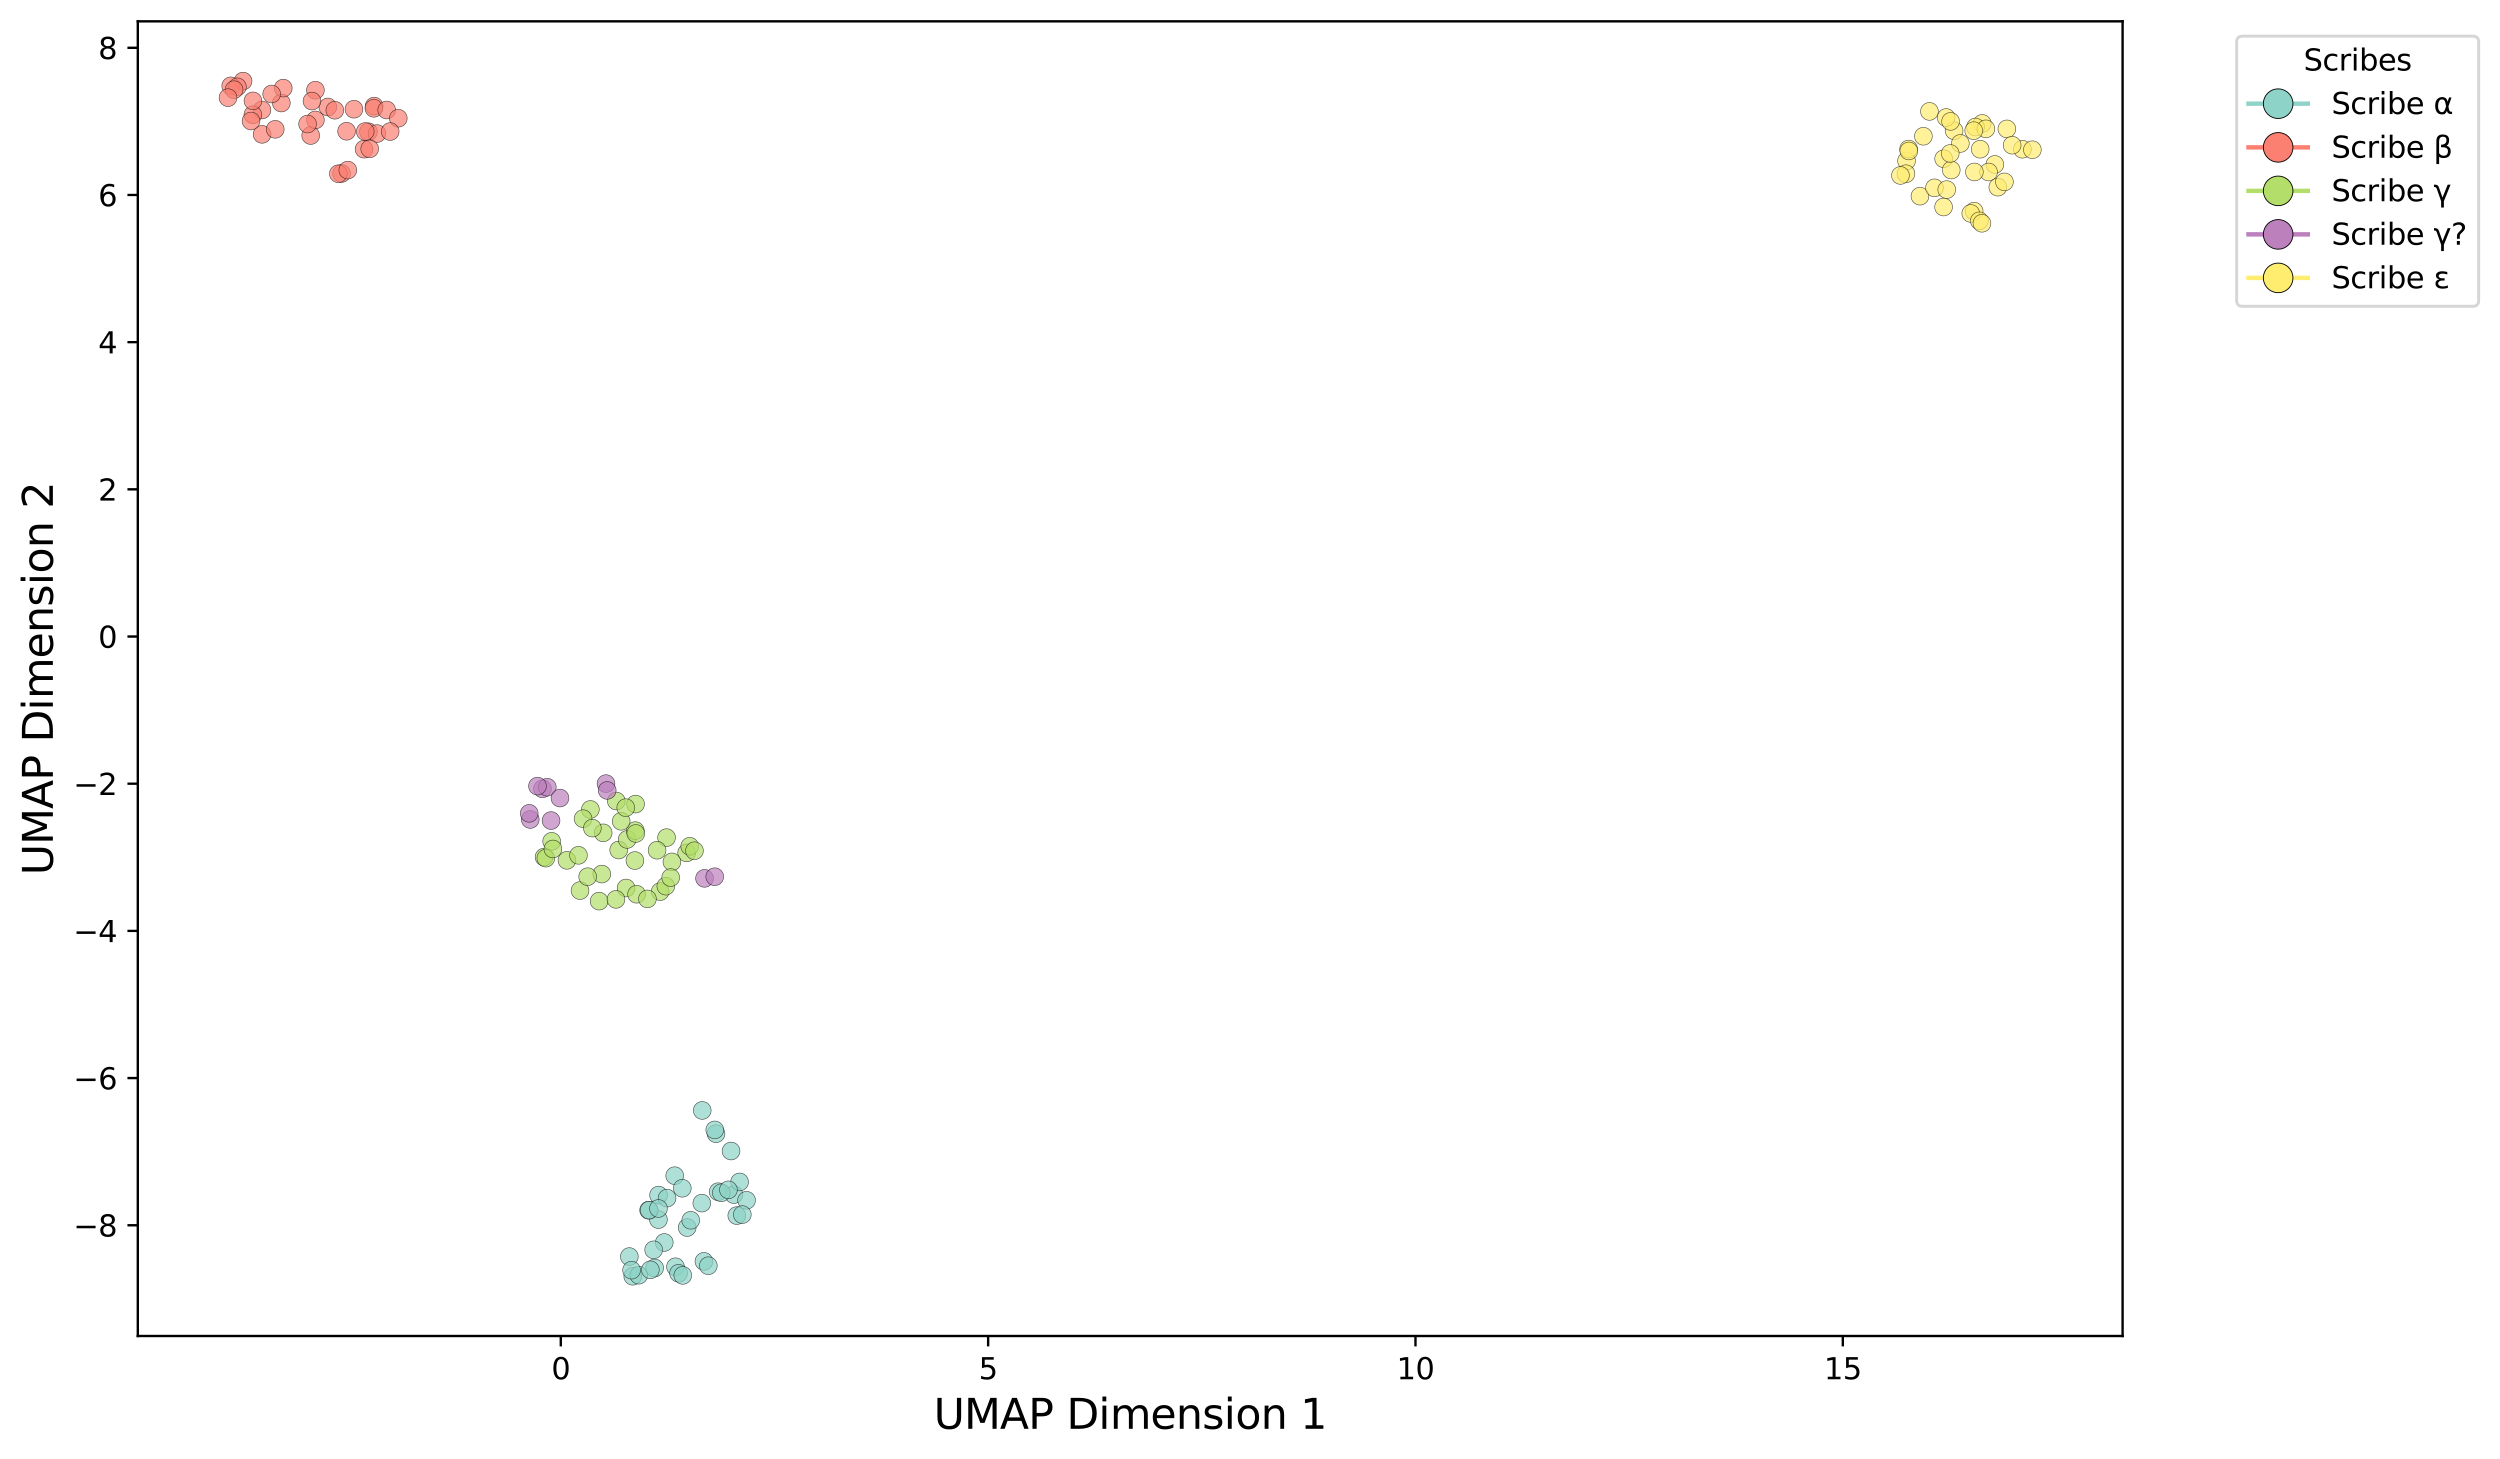 <?xml version="1.0" encoding="utf-8" standalone="no"?>
<!DOCTYPE svg PUBLIC "-//W3C//DTD SVG 1.1//EN"
  "http://www.w3.org/Graphics/SVG/1.1/DTD/svg11.dtd">
<svg xmlns:xlink="http://www.w3.org/1999/xlink" width="843.414pt" height="492.147pt" viewBox="0 0 843.414 492.147" xmlns="http://www.w3.org/2000/svg" version="1.1">
 <defs>
  <style type="text/css">*{stroke-linejoin: round; stroke-linecap: butt}</style>
 </defs>
 <g id="figure_1">
  <g id="patch_1">
   <path d="M 0 492.147 
L 843.414 492.147 
L 843.414 0 
L 0 0 
z
" style="fill: #ffffff"/>
  </g>
  <g id="axes_1">
   <g id="patch_2">
    <path d="M 46.492 450.72 
L 716.092 450.72 
L 716.092 7.2 
L 46.492 7.2 
z
" style="fill: #ffffff"/>
   </g>
   <g id="PathCollection_1">
    <defs>
     <path id="C0_0_be31409dee" d="M 0 3 
C 0.796 3 1.559 2.684 2.121 2.121 
C 2.684 1.559 3 0.796 3 -0 
C 3 -0.796 2.684 -1.559 2.121 -2.121 
C 1.559 -2.684 0.796 -3 0 -3 
C -0.796 -3 -1.559 -2.684 -2.121 -2.121 
C -2.684 -1.559 -3 -0.796 -3 0 
C -3 0.796 -2.684 1.559 -2.121 2.121 
C -1.559 2.684 -0.796 3 0 3 
z
"/>
    </defs>
    <g clip-path="url(#p171290ea80)">
     <use xlink:href="#C0_0_be31409dee" x="213.473" y="430.56" style="fill: #8dd3c7; fill-opacity: 0.7; stroke: #000000; stroke-opacity: 0.7; stroke-width: 0.2"/>
    </g>
    <g clip-path="url(#p171290ea80)">
     <use xlink:href="#C0_0_be31409dee" x="215.494" y="430.209" style="fill: #8dd3c7; fill-opacity: 0.7; stroke: #000000; stroke-opacity: 0.7; stroke-width: 0.2"/>
    </g>
    <g clip-path="url(#p171290ea80)">
     <use xlink:href="#C0_0_be31409dee" x="212.322" y="423.919" style="fill: #8dd3c7; fill-opacity: 0.7; stroke: #000000; stroke-opacity: 0.7; stroke-width: 0.2"/>
    </g>
    <g clip-path="url(#p171290ea80)">
     <use xlink:href="#C0_0_be31409dee" x="227.625" y="396.639" style="fill: #8dd3c7; fill-opacity: 0.7; stroke: #000000; stroke-opacity: 0.7; stroke-width: 0.2"/>
    </g>
    <g clip-path="url(#p171290ea80)">
     <use xlink:href="#C0_0_be31409dee" x="231.837" y="414.13" style="fill: #8dd3c7; fill-opacity: 0.7; stroke: #000000; stroke-opacity: 0.7; stroke-width: 0.2"/>
    </g>
    <g clip-path="url(#p171290ea80)">
     <use xlink:href="#C0_0_be31409dee" x="224.109" y="419.169" style="fill: #8dd3c7; fill-opacity: 0.7; stroke: #000000; stroke-opacity: 0.7; stroke-width: 0.2"/>
    </g>
    <g clip-path="url(#p171290ea80)">
     <use xlink:href="#C0_0_be31409dee" x="220.866" y="427.775" style="fill: #8dd3c7; fill-opacity: 0.7; stroke: #000000; stroke-opacity: 0.7; stroke-width: 0.2"/>
    </g>
    <g clip-path="url(#p171290ea80)">
     <use xlink:href="#C0_0_be31409dee" x="220.519" y="421.638" style="fill: #8dd3c7; fill-opacity: 0.7; stroke: #000000; stroke-opacity: 0.7; stroke-width: 0.2"/>
    </g>
    <g clip-path="url(#p171290ea80)">
     <use xlink:href="#C0_0_be31409dee" x="242.279" y="402.037" style="fill: #8dd3c7; fill-opacity: 0.7; stroke: #000000; stroke-opacity: 0.7; stroke-width: 0.2"/>
    </g>
    <g clip-path="url(#p171290ea80)">
     <use xlink:href="#C0_0_be31409dee" x="237.478" y="425.537" style="fill: #8dd3c7; fill-opacity: 0.7; stroke: #000000; stroke-opacity: 0.7; stroke-width: 0.2"/>
    </g>
    <g clip-path="url(#p171290ea80)">
     <use xlink:href="#C0_0_be31409dee" x="236.768" y="405.894" style="fill: #8dd3c7; fill-opacity: 0.7; stroke: #000000; stroke-opacity: 0.7; stroke-width: 0.2"/>
    </g>
    <g clip-path="url(#p171290ea80)">
     <use xlink:href="#C0_0_be31409dee" x="241.558" y="382.469" style="fill: #8dd3c7; fill-opacity: 0.7; stroke: #000000; stroke-opacity: 0.7; stroke-width: 0.2"/>
    </g>
    <g clip-path="url(#p171290ea80)">
     <use xlink:href="#C0_0_be31409dee" x="233.028" y="411.681" style="fill: #8dd3c7; fill-opacity: 0.7; stroke: #000000; stroke-opacity: 0.7; stroke-width: 0.2"/>
    </g>
    <g clip-path="url(#p171290ea80)">
     <use xlink:href="#C0_0_be31409dee" x="247.582" y="403.015" style="fill: #8dd3c7; fill-opacity: 0.7; stroke: #000000; stroke-opacity: 0.7; stroke-width: 0.2"/>
    </g>
    <g clip-path="url(#p171290ea80)">
     <use xlink:href="#C0_0_be31409dee" x="246.628" y="388.313" style="fill: #8dd3c7; fill-opacity: 0.7; stroke: #000000; stroke-opacity: 0.7; stroke-width: 0.2"/>
    </g>
    <g clip-path="url(#p171290ea80)">
     <use xlink:href="#C0_0_be31409dee" x="222.136" y="411.452" style="fill: #8dd3c7; fill-opacity: 0.7; stroke: #000000; stroke-opacity: 0.7; stroke-width: 0.2"/>
    </g>
    <g clip-path="url(#p171290ea80)">
     <use xlink:href="#C0_0_be31409dee" x="249.515" y="398.753" style="fill: #8dd3c7; fill-opacity: 0.7; stroke: #000000; stroke-opacity: 0.7; stroke-width: 0.2"/>
    </g>
    <g clip-path="url(#p171290ea80)">
     <use xlink:href="#C0_0_be31409dee" x="222.184" y="403.187" style="fill: #8dd3c7; fill-opacity: 0.7; stroke: #000000; stroke-opacity: 0.7; stroke-width: 0.2"/>
    </g>
    <g clip-path="url(#p171290ea80)">
     <use xlink:href="#C0_0_be31409dee" x="219.412" y="428.39" style="fill: #8dd3c7; fill-opacity: 0.7; stroke: #000000; stroke-opacity: 0.7; stroke-width: 0.2"/>
    </g>
    <g clip-path="url(#p171290ea80)">
     <use xlink:href="#C0_0_be31409dee" x="218.815" y="408.285" style="fill: #8dd3c7; fill-opacity: 0.7; stroke: #000000; stroke-opacity: 0.7; stroke-width: 0.2"/>
    </g>
    <g clip-path="url(#p171290ea80)">
     <use xlink:href="#C0_0_be31409dee" x="219.02" y="408.27" style="fill: #8dd3c7; fill-opacity: 0.7; stroke: #000000; stroke-opacity: 0.7; stroke-width: 0.2"/>
    </g>
    <g clip-path="url(#p171290ea80)">
     <use xlink:href="#C0_0_be31409dee" x="225.041" y="404.205" style="fill: #8dd3c7; fill-opacity: 0.7; stroke: #000000; stroke-opacity: 0.7; stroke-width: 0.2"/>
    </g>
    <g clip-path="url(#p171290ea80)">
     <use xlink:href="#C0_0_be31409dee" x="243.342" y="402.4" style="fill: #8dd3c7; fill-opacity: 0.7; stroke: #000000; stroke-opacity: 0.7; stroke-width: 0.2"/>
    </g>
    <g clip-path="url(#p171290ea80)">
     <use xlink:href="#C0_0_be31409dee" x="230.188" y="400.879" style="fill: #8dd3c7; fill-opacity: 0.7; stroke: #000000; stroke-opacity: 0.7; stroke-width: 0.2"/>
    </g>
    <g clip-path="url(#p171290ea80)">
     <use xlink:href="#C0_0_be31409dee" x="245.744" y="401.404" style="fill: #8dd3c7; fill-opacity: 0.7; stroke: #000000; stroke-opacity: 0.7; stroke-width: 0.2"/>
    </g>
    <g clip-path="url(#p171290ea80)">
     <use xlink:href="#C0_0_be31409dee" x="227.885" y="427.357" style="fill: #8dd3c7; fill-opacity: 0.7; stroke: #000000; stroke-opacity: 0.7; stroke-width: 0.2"/>
    </g>
    <g clip-path="url(#p171290ea80)">
     <use xlink:href="#C0_0_be31409dee" x="236.911" y="374.626" style="fill: #8dd3c7; fill-opacity: 0.7; stroke: #000000; stroke-opacity: 0.7; stroke-width: 0.2"/>
    </g>
    <g clip-path="url(#p171290ea80)">
     <use xlink:href="#C0_0_be31409dee" x="228.922" y="429.555" style="fill: #8dd3c7; fill-opacity: 0.7; stroke: #000000; stroke-opacity: 0.7; stroke-width: 0.2"/>
    </g>
    <g clip-path="url(#p171290ea80)">
     <use xlink:href="#C0_0_be31409dee" x="238.965" y="427.008" style="fill: #8dd3c7; fill-opacity: 0.7; stroke: #000000; stroke-opacity: 0.7; stroke-width: 0.2"/>
    </g>
    <g clip-path="url(#p171290ea80)">
     <use xlink:href="#C0_0_be31409dee" x="248.563" y="410.103" style="fill: #8dd3c7; fill-opacity: 0.7; stroke: #000000; stroke-opacity: 0.7; stroke-width: 0.2"/>
    </g>
    <g clip-path="url(#p171290ea80)">
     <use xlink:href="#C0_0_be31409dee" x="251.862" y="404.939" style="fill: #8dd3c7; fill-opacity: 0.7; stroke: #000000; stroke-opacity: 0.7; stroke-width: 0.2"/>
    </g>
    <g clip-path="url(#p171290ea80)">
     <use xlink:href="#C0_0_be31409dee" x="230.345" y="430.264" style="fill: #8dd3c7; fill-opacity: 0.7; stroke: #000000; stroke-opacity: 0.7; stroke-width: 0.2"/>
    </g>
    <g clip-path="url(#p171290ea80)">
     <use xlink:href="#C0_0_be31409dee" x="213.075" y="428.51" style="fill: #8dd3c7; fill-opacity: 0.7; stroke: #000000; stroke-opacity: 0.7; stroke-width: 0.2"/>
    </g>
    <g clip-path="url(#p171290ea80)">
     <use xlink:href="#C0_0_be31409dee" x="241.138" y="381.2" style="fill: #8dd3c7; fill-opacity: 0.7; stroke: #000000; stroke-opacity: 0.7; stroke-width: 0.2"/>
    </g>
    <g clip-path="url(#p171290ea80)">
     <use xlink:href="#C0_0_be31409dee" x="250.432" y="409.758" style="fill: #8dd3c7; fill-opacity: 0.7; stroke: #000000; stroke-opacity: 0.7; stroke-width: 0.2"/>
    </g>
    <g clip-path="url(#p171290ea80)">
     <use xlink:href="#C0_0_be31409dee" x="222.142" y="407.699" style="fill: #8dd3c7; fill-opacity: 0.7; stroke: #000000; stroke-opacity: 0.7; stroke-width: 0.2"/>
    </g>
    <g clip-path="url(#p171290ea80)">
     <use xlink:href="#C0_0_be31409dee" x="126.232" y="35.795" style="fill: #fb8072; fill-opacity: 0.7; stroke: #000000; stroke-opacity: 0.7; stroke-width: 0.2"/>
    </g>
    <g clip-path="url(#p171290ea80)">
     <use xlink:href="#C0_0_be31409dee" x="115.233" y="58.522" style="fill: #fb8072; fill-opacity: 0.7; stroke: #000000; stroke-opacity: 0.7; stroke-width: 0.2"/>
    </g>
    <g clip-path="url(#p171290ea80)">
     <use xlink:href="#C0_0_be31409dee" x="106.416" y="30.425" style="fill: #fb8072; fill-opacity: 0.7; stroke: #000000; stroke-opacity: 0.7; stroke-width: 0.2"/>
    </g>
    <g clip-path="url(#p171290ea80)">
     <use xlink:href="#C0_0_be31409dee" x="88.376" y="37.103" style="fill: #fb8072; fill-opacity: 0.7; stroke: #000000; stroke-opacity: 0.7; stroke-width: 0.2"/>
    </g>
    <g clip-path="url(#p171290ea80)">
     <use xlink:href="#C0_0_be31409dee" x="82.006" y="27.36" style="fill: #fb8072; fill-opacity: 0.7; stroke: #000000; stroke-opacity: 0.7; stroke-width: 0.2"/>
    </g>
    <g clip-path="url(#p171290ea80)">
     <use xlink:href="#C0_0_be31409dee" x="85.316" y="38.701" style="fill: #fb8072; fill-opacity: 0.7; stroke: #000000; stroke-opacity: 0.7; stroke-width: 0.2"/>
    </g>
    <g clip-path="url(#p171290ea80)">
     <use xlink:href="#C0_0_be31409dee" x="88.423" y="45.325" style="fill: #fb8072; fill-opacity: 0.7; stroke: #000000; stroke-opacity: 0.7; stroke-width: 0.2"/>
    </g>
    <g clip-path="url(#p171290ea80)">
     <use xlink:href="#C0_0_be31409dee" x="94.919" y="34.755" style="fill: #fb8072; fill-opacity: 0.7; stroke: #000000; stroke-opacity: 0.7; stroke-width: 0.2"/>
    </g>
    <g clip-path="url(#p171290ea80)">
     <use xlink:href="#C0_0_be31409dee" x="114.153" y="58.607" style="fill: #fb8072; fill-opacity: 0.7; stroke: #000000; stroke-opacity: 0.7; stroke-width: 0.2"/>
    </g>
    <g clip-path="url(#p171290ea80)">
     <use xlink:href="#C0_0_be31409dee" x="104.816" y="45.721" style="fill: #fb8072; fill-opacity: 0.7; stroke: #000000; stroke-opacity: 0.7; stroke-width: 0.2"/>
    </g>
    <g clip-path="url(#p171290ea80)">
     <use xlink:href="#C0_0_be31409dee" x="122.821" y="50.327" style="fill: #fb8072; fill-opacity: 0.7; stroke: #000000; stroke-opacity: 0.7; stroke-width: 0.2"/>
    </g>
    <g clip-path="url(#p171290ea80)">
     <use xlink:href="#C0_0_be31409dee" x="106.412" y="40.466" style="fill: #fb8072; fill-opacity: 0.7; stroke: #000000; stroke-opacity: 0.7; stroke-width: 0.2"/>
    </g>
    <g clip-path="url(#p171290ea80)">
     <use xlink:href="#C0_0_be31409dee" x="77.839" y="28.959" style="fill: #fb8072; fill-opacity: 0.7; stroke: #000000; stroke-opacity: 0.7; stroke-width: 0.2"/>
    </g>
    <g clip-path="url(#p171290ea80)">
     <use xlink:href="#C0_0_be31409dee" x="124.3" y="44.458" style="fill: #fb8072; fill-opacity: 0.7; stroke: #000000; stroke-opacity: 0.7; stroke-width: 0.2"/>
    </g>
    <g clip-path="url(#p171290ea80)">
     <use xlink:href="#C0_0_be31409dee" x="95.56" y="29.726" style="fill: #fb8072; fill-opacity: 0.7; stroke: #000000; stroke-opacity: 0.7; stroke-width: 0.2"/>
    </g>
    <g clip-path="url(#p171290ea80)">
     <use xlink:href="#C0_0_be31409dee" x="126.132" y="36.53" style="fill: #fb8072; fill-opacity: 0.7; stroke: #000000; stroke-opacity: 0.7; stroke-width: 0.2"/>
    </g>
    <g clip-path="url(#p171290ea80)">
     <use xlink:href="#C0_0_be31409dee" x="127.2" y="45.067" style="fill: #fb8072; fill-opacity: 0.7; stroke: #000000; stroke-opacity: 0.7; stroke-width: 0.2"/>
    </g>
    <g clip-path="url(#p171290ea80)">
     <use xlink:href="#C0_0_be31409dee" x="92.861" y="43.628" style="fill: #fb8072; fill-opacity: 0.7; stroke: #000000; stroke-opacity: 0.7; stroke-width: 0.2"/>
    </g>
    <g clip-path="url(#p171290ea80)">
     <use xlink:href="#C0_0_be31409dee" x="110.6" y="36.095" style="fill: #fb8072; fill-opacity: 0.7; stroke: #000000; stroke-opacity: 0.7; stroke-width: 0.2"/>
    </g>
    <g clip-path="url(#p171290ea80)">
     <use xlink:href="#C0_0_be31409dee" x="124.723" y="50.193" style="fill: #fb8072; fill-opacity: 0.7; stroke: #000000; stroke-opacity: 0.7; stroke-width: 0.2"/>
    </g>
    <g clip-path="url(#p171290ea80)">
     <use xlink:href="#C0_0_be31409dee" x="119.411" y="36.844" style="fill: #fb8072; fill-opacity: 0.7; stroke: #000000; stroke-opacity: 0.7; stroke-width: 0.2"/>
    </g>
    <g clip-path="url(#p171290ea80)">
     <use xlink:href="#C0_0_be31409dee" x="85.337" y="34.036" style="fill: #fb8072; fill-opacity: 0.7; stroke: #000000; stroke-opacity: 0.7; stroke-width: 0.2"/>
    </g>
    <g clip-path="url(#p171290ea80)">
     <use xlink:href="#C0_0_be31409dee" x="103.771" y="41.839" style="fill: #fb8072; fill-opacity: 0.7; stroke: #000000; stroke-opacity: 0.7; stroke-width: 0.2"/>
    </g>
    <g clip-path="url(#p171290ea80)">
     <use xlink:href="#C0_0_be31409dee" x="130.454" y="37.111" style="fill: #fb8072; fill-opacity: 0.7; stroke: #000000; stroke-opacity: 0.7; stroke-width: 0.2"/>
    </g>
    <g clip-path="url(#p171290ea80)">
     <use xlink:href="#C0_0_be31409dee" x="112.96" y="37.197" style="fill: #fb8072; fill-opacity: 0.7; stroke: #000000; stroke-opacity: 0.7; stroke-width: 0.2"/>
    </g>
    <g clip-path="url(#p171290ea80)">
     <use xlink:href="#C0_0_be31409dee" x="91.653" y="31.71" style="fill: #fb8072; fill-opacity: 0.7; stroke: #000000; stroke-opacity: 0.7; stroke-width: 0.2"/>
    </g>
    <g clip-path="url(#p171290ea80)">
     <use xlink:href="#C0_0_be31409dee" x="117.335" y="57.383" style="fill: #fb8072; fill-opacity: 0.7; stroke: #000000; stroke-opacity: 0.7; stroke-width: 0.2"/>
    </g>
    <g clip-path="url(#p171290ea80)">
     <use xlink:href="#C0_0_be31409dee" x="123.221" y="44.372" style="fill: #fb8072; fill-opacity: 0.7; stroke: #000000; stroke-opacity: 0.7; stroke-width: 0.2"/>
    </g>
    <g clip-path="url(#p171290ea80)">
     <use xlink:href="#C0_0_be31409dee" x="105.254" y="34.093" style="fill: #fb8072; fill-opacity: 0.7; stroke: #000000; stroke-opacity: 0.7; stroke-width: 0.2"/>
    </g>
    <g clip-path="url(#p171290ea80)">
     <use xlink:href="#C0_0_be31409dee" x="80.098" y="29.282" style="fill: #fb8072; fill-opacity: 0.7; stroke: #000000; stroke-opacity: 0.7; stroke-width: 0.2"/>
    </g>
    <g clip-path="url(#p171290ea80)">
     <use xlink:href="#C0_0_be31409dee" x="84.689" y="40.822" style="fill: #fb8072; fill-opacity: 0.7; stroke: #000000; stroke-opacity: 0.7; stroke-width: 0.2"/>
    </g>
    <g clip-path="url(#p171290ea80)">
     <use xlink:href="#C0_0_be31409dee" x="134.369" y="39.898" style="fill: #fb8072; fill-opacity: 0.7; stroke: #000000; stroke-opacity: 0.7; stroke-width: 0.2"/>
    </g>
    <g clip-path="url(#p171290ea80)">
     <use xlink:href="#C0_0_be31409dee" x="131.631" y="44.38" style="fill: #fb8072; fill-opacity: 0.7; stroke: #000000; stroke-opacity: 0.7; stroke-width: 0.2"/>
    </g>
    <g clip-path="url(#p171290ea80)">
     <use xlink:href="#C0_0_be31409dee" x="78.972" y="30.258" style="fill: #fb8072; fill-opacity: 0.7; stroke: #000000; stroke-opacity: 0.7; stroke-width: 0.2"/>
    </g>
    <g clip-path="url(#p171290ea80)">
     <use xlink:href="#C0_0_be31409dee" x="76.928" y="32.943" style="fill: #fb8072; fill-opacity: 0.7; stroke: #000000; stroke-opacity: 0.7; stroke-width: 0.2"/>
    </g>
    <g clip-path="url(#p171290ea80)">
     <use xlink:href="#C0_0_be31409dee" x="116.928" y="44.288" style="fill: #fb8072; fill-opacity: 0.7; stroke: #000000; stroke-opacity: 0.7; stroke-width: 0.2"/>
    </g>
    <g clip-path="url(#p171290ea80)">
     <use xlink:href="#C0_0_be31409dee" x="231.644" y="287.734" style="fill: #b3de69; fill-opacity: 0.7; stroke: #000000; stroke-opacity: 0.7; stroke-width: 0.2"/>
    </g>
    <g clip-path="url(#p171290ea80)">
     <use xlink:href="#C0_0_be31409dee" x="222.721" y="300.789" style="fill: #b3de69; fill-opacity: 0.7; stroke: #000000; stroke-opacity: 0.7; stroke-width: 0.2"/>
    </g>
    <g clip-path="url(#p171290ea80)">
     <use xlink:href="#C0_0_be31409dee" x="208.728" y="286.771" style="fill: #b3de69; fill-opacity: 0.7; stroke: #000000; stroke-opacity: 0.7; stroke-width: 0.2"/>
    </g>
    <g clip-path="url(#p171290ea80)">
     <use xlink:href="#C0_0_be31409dee" x="191.264" y="290.249" style="fill: #b3de69; fill-opacity: 0.7; stroke: #000000; stroke-opacity: 0.7; stroke-width: 0.2"/>
    </g>
    <g clip-path="url(#p171290ea80)">
     <use xlink:href="#C0_0_be31409dee" x="214.196" y="290.319" style="fill: #b3de69; fill-opacity: 0.7; stroke: #000000; stroke-opacity: 0.7; stroke-width: 0.2"/>
    </g>
    <g clip-path="url(#p171290ea80)">
     <use xlink:href="#C0_0_be31409dee" x="226.681" y="290.767" style="fill: #b3de69; fill-opacity: 0.7; stroke: #000000; stroke-opacity: 0.7; stroke-width: 0.2"/>
    </g>
    <g clip-path="url(#p171290ea80)">
     <use xlink:href="#C0_0_be31409dee" x="214.421" y="271.27" style="fill: #b3de69; fill-opacity: 0.7; stroke: #000000; stroke-opacity: 0.7; stroke-width: 0.2"/>
    </g>
    <g clip-path="url(#p171290ea80)">
     <use xlink:href="#C0_0_be31409dee" x="224.618" y="298.969" style="fill: #b3de69; fill-opacity: 0.7; stroke: #000000; stroke-opacity: 0.7; stroke-width: 0.2"/>
    </g>
    <g clip-path="url(#p171290ea80)">
     <use xlink:href="#C0_0_be31409dee" x="199.184" y="273.086" style="fill: #b3de69; fill-opacity: 0.7; stroke: #000000; stroke-opacity: 0.7; stroke-width: 0.2"/>
    </g>
    <g clip-path="url(#p171290ea80)">
     <use xlink:href="#C0_0_be31409dee" x="226.265" y="296.057" style="fill: #b3de69; fill-opacity: 0.7; stroke: #000000; stroke-opacity: 0.7; stroke-width: 0.2"/>
    </g>
    <g clip-path="url(#p171290ea80)">
     <use xlink:href="#C0_0_be31409dee" x="203.496" y="280.968" style="fill: #b3de69; fill-opacity: 0.7; stroke: #000000; stroke-opacity: 0.7; stroke-width: 0.2"/>
    </g>
    <g clip-path="url(#p171290ea80)">
     <use xlink:href="#C0_0_be31409dee" x="232.689" y="285.511" style="fill: #b3de69; fill-opacity: 0.7; stroke: #000000; stroke-opacity: 0.7; stroke-width: 0.2"/>
    </g>
    <g clip-path="url(#p171290ea80)">
     <use xlink:href="#C0_0_be31409dee" x="183.551" y="289.152" style="fill: #b3de69; fill-opacity: 0.7; stroke: #000000; stroke-opacity: 0.7; stroke-width: 0.2"/>
    </g>
    <g clip-path="url(#p171290ea80)">
     <use xlink:href="#C0_0_be31409dee" x="211.22" y="299.584" style="fill: #b3de69; fill-opacity: 0.7; stroke: #000000; stroke-opacity: 0.7; stroke-width: 0.2"/>
    </g>
    <g clip-path="url(#p171290ea80)">
     <use xlink:href="#C0_0_be31409dee" x="224.867" y="282.581" style="fill: #b3de69; fill-opacity: 0.7; stroke: #000000; stroke-opacity: 0.7; stroke-width: 0.2"/>
    </g>
    <g clip-path="url(#p171290ea80)">
     <use xlink:href="#C0_0_be31409dee" x="221.675" y="286.839" style="fill: #b3de69; fill-opacity: 0.7; stroke: #000000; stroke-opacity: 0.7; stroke-width: 0.2"/>
    </g>
    <g clip-path="url(#p171290ea80)">
     <use xlink:href="#C0_0_be31409dee" x="214.755" y="301.685" style="fill: #b3de69; fill-opacity: 0.7; stroke: #000000; stroke-opacity: 0.7; stroke-width: 0.2"/>
    </g>
    <g clip-path="url(#p171290ea80)">
     <use xlink:href="#C0_0_be31409dee" x="211.585" y="283.203" style="fill: #b3de69; fill-opacity: 0.7; stroke: #000000; stroke-opacity: 0.7; stroke-width: 0.2"/>
    </g>
    <g clip-path="url(#p171290ea80)">
     <use xlink:href="#C0_0_be31409dee" x="195.163" y="288.559" style="fill: #b3de69; fill-opacity: 0.7; stroke: #000000; stroke-opacity: 0.7; stroke-width: 0.2"/>
    </g>
    <g clip-path="url(#p171290ea80)">
     <use xlink:href="#C0_0_be31409dee" x="195.673" y="300.457" style="fill: #b3de69; fill-opacity: 0.7; stroke: #000000; stroke-opacity: 0.7; stroke-width: 0.2"/>
    </g>
    <g clip-path="url(#p171290ea80)">
     <use xlink:href="#C0_0_be31409dee" x="214.325" y="280.224" style="fill: #b3de69; fill-opacity: 0.7; stroke: #000000; stroke-opacity: 0.7; stroke-width: 0.2"/>
    </g>
    <g clip-path="url(#p171290ea80)">
     <use xlink:href="#C0_0_be31409dee" x="207.921" y="270.243" style="fill: #b3de69; fill-opacity: 0.7; stroke: #000000; stroke-opacity: 0.7; stroke-width: 0.2"/>
    </g>
    <g clip-path="url(#p171290ea80)">
     <use xlink:href="#C0_0_be31409dee" x="209.565" y="277.074" style="fill: #b3de69; fill-opacity: 0.7; stroke: #000000; stroke-opacity: 0.7; stroke-width: 0.2"/>
    </g>
    <g clip-path="url(#p171290ea80)">
     <use xlink:href="#C0_0_be31409dee" x="186.117" y="283.835" style="fill: #b3de69; fill-opacity: 0.7; stroke: #000000; stroke-opacity: 0.7; stroke-width: 0.2"/>
    </g>
    <g clip-path="url(#p171290ea80)">
     <use xlink:href="#C0_0_be31409dee" x="196.713" y="276.191" style="fill: #b3de69; fill-opacity: 0.7; stroke: #000000; stroke-opacity: 0.7; stroke-width: 0.2"/>
    </g>
    <g clip-path="url(#p171290ea80)">
     <use xlink:href="#C0_0_be31409dee" x="202.12" y="304.015" style="fill: #b3de69; fill-opacity: 0.7; stroke: #000000; stroke-opacity: 0.7; stroke-width: 0.2"/>
    </g>
    <g clip-path="url(#p171290ea80)">
     <use xlink:href="#C0_0_be31409dee" x="203.027" y="294.879" style="fill: #b3de69; fill-opacity: 0.7; stroke: #000000; stroke-opacity: 0.7; stroke-width: 0.2"/>
    </g>
    <g clip-path="url(#p171290ea80)">
     <use xlink:href="#C0_0_be31409dee" x="184.148" y="289.51" style="fill: #b3de69; fill-opacity: 0.7; stroke: #000000; stroke-opacity: 0.7; stroke-width: 0.2"/>
    </g>
    <g clip-path="url(#p171290ea80)">
     <use xlink:href="#C0_0_be31409dee" x="234.291" y="287.004" style="fill: #b3de69; fill-opacity: 0.7; stroke: #000000; stroke-opacity: 0.7; stroke-width: 0.2"/>
    </g>
    <g clip-path="url(#p171290ea80)">
     <use xlink:href="#C0_0_be31409dee" x="211.109" y="272.474" style="fill: #b3de69; fill-opacity: 0.7; stroke: #000000; stroke-opacity: 0.7; stroke-width: 0.2"/>
    </g>
    <g clip-path="url(#p171290ea80)">
     <use xlink:href="#C0_0_be31409dee" x="198.259" y="295.764" style="fill: #b3de69; fill-opacity: 0.7; stroke: #000000; stroke-opacity: 0.7; stroke-width: 0.2"/>
    </g>
    <g clip-path="url(#p171290ea80)">
     <use xlink:href="#C0_0_be31409dee" x="207.807" y="303.42" style="fill: #b3de69; fill-opacity: 0.7; stroke: #000000; stroke-opacity: 0.7; stroke-width: 0.2"/>
    </g>
    <g clip-path="url(#p171290ea80)">
     <use xlink:href="#C0_0_be31409dee" x="186.538" y="286.415" style="fill: #b3de69; fill-opacity: 0.7; stroke: #000000; stroke-opacity: 0.7; stroke-width: 0.2"/>
    </g>
    <g clip-path="url(#p171290ea80)">
     <use xlink:href="#C0_0_be31409dee" x="199.849" y="279.375" style="fill: #b3de69; fill-opacity: 0.7; stroke: #000000; stroke-opacity: 0.7; stroke-width: 0.2"/>
    </g>
    <g clip-path="url(#p171290ea80)">
     <use xlink:href="#C0_0_be31409dee" x="218.422" y="303.254" style="fill: #b3de69; fill-opacity: 0.7; stroke: #000000; stroke-opacity: 0.7; stroke-width: 0.2"/>
    </g>
    <g clip-path="url(#p171290ea80)">
     <use xlink:href="#C0_0_be31409dee" x="214.489" y="281.184" style="fill: #b3de69; fill-opacity: 0.7; stroke: #000000; stroke-opacity: 0.7; stroke-width: 0.2"/>
    </g>
    <g clip-path="url(#p171290ea80)">
     <use xlink:href="#C0_0_be31409dee" x="643.197" y="54.263" style="fill: #ffed6f; fill-opacity: 0.7; stroke: #000000; stroke-opacity: 0.7; stroke-width: 0.2"/>
    </g>
    <g clip-path="url(#p171290ea80)">
     <use xlink:href="#C0_0_be31409dee" x="677.044" y="43.48" style="fill: #ffed6f; fill-opacity: 0.7; stroke: #000000; stroke-opacity: 0.7; stroke-width: 0.2"/>
    </g>
    <g clip-path="url(#p171290ea80)">
     <use xlink:href="#C0_0_be31409dee" x="648.893" y="45.97" style="fill: #ffed6f; fill-opacity: 0.7; stroke: #000000; stroke-opacity: 0.7; stroke-width: 0.2"/>
    </g>
    <g clip-path="url(#p171290ea80)">
     <use xlink:href="#C0_0_be31409dee" x="647.729" y="66.187" style="fill: #ffed6f; fill-opacity: 0.7; stroke: #000000; stroke-opacity: 0.7; stroke-width: 0.2"/>
    </g>
    <g clip-path="url(#p171290ea80)">
     <use xlink:href="#C0_0_be31409dee" x="659.24" y="44.103" style="fill: #ffed6f; fill-opacity: 0.7; stroke: #000000; stroke-opacity: 0.7; stroke-width: 0.2"/>
    </g>
    <g clip-path="url(#p171290ea80)">
     <use xlink:href="#C0_0_be31409dee" x="652.623" y="63.374" style="fill: #ffed6f; fill-opacity: 0.7; stroke: #000000; stroke-opacity: 0.7; stroke-width: 0.2"/>
    </g>
    <g clip-path="url(#p171290ea80)">
     <use xlink:href="#C0_0_be31409dee" x="656.567" y="39.65" style="fill: #ffed6f; fill-opacity: 0.7; stroke: #000000; stroke-opacity: 0.7; stroke-width: 0.2"/>
    </g>
    <g clip-path="url(#p171290ea80)">
     <use xlink:href="#C0_0_be31409dee" x="666.011" y="71.241" style="fill: #ffed6f; fill-opacity: 0.7; stroke: #000000; stroke-opacity: 0.7; stroke-width: 0.2"/>
    </g>
    <g clip-path="url(#p171290ea80)">
     <use xlink:href="#C0_0_be31409dee" x="673.001" y="55.484" style="fill: #ffed6f; fill-opacity: 0.7; stroke: #000000; stroke-opacity: 0.7; stroke-width: 0.2"/>
    </g>
    <g clip-path="url(#p171290ea80)">
     <use xlink:href="#C0_0_be31409dee" x="670.878" y="58.029" style="fill: #ffed6f; fill-opacity: 0.7; stroke: #000000; stroke-opacity: 0.7; stroke-width: 0.2"/>
    </g>
    <g clip-path="url(#p171290ea80)">
     <use xlink:href="#C0_0_be31409dee" x="661.364" y="48.391" style="fill: #ffed6f; fill-opacity: 0.7; stroke: #000000; stroke-opacity: 0.7; stroke-width: 0.2"/>
    </g>
    <g clip-path="url(#p171290ea80)">
     <use xlink:href="#C0_0_be31409dee" x="643.907" y="50.283" style="fill: #ffed6f; fill-opacity: 0.7; stroke: #000000; stroke-opacity: 0.7; stroke-width: 0.2"/>
    </g>
    <g clip-path="url(#p171290ea80)">
     <use xlink:href="#C0_0_be31409dee" x="656.762" y="63.966" style="fill: #ffed6f; fill-opacity: 0.7; stroke: #000000; stroke-opacity: 0.7; stroke-width: 0.2"/>
    </g>
    <g clip-path="url(#p171290ea80)">
     <use xlink:href="#C0_0_be31409dee" x="682.292" y="50.345" style="fill: #ffed6f; fill-opacity: 0.7; stroke: #000000; stroke-opacity: 0.7; stroke-width: 0.2"/>
    </g>
    <g clip-path="url(#p171290ea80)">
     <use xlink:href="#C0_0_be31409dee" x="673.996" y="63.139" style="fill: #ffed6f; fill-opacity: 0.7; stroke: #000000; stroke-opacity: 0.7; stroke-width: 0.2"/>
    </g>
    <g clip-path="url(#p171290ea80)">
     <use xlink:href="#C0_0_be31409dee" x="664.87" y="72.01" style="fill: #ffed6f; fill-opacity: 0.7; stroke: #000000; stroke-opacity: 0.7; stroke-width: 0.2"/>
    </g>
    <g clip-path="url(#p171290ea80)">
     <use xlink:href="#C0_0_be31409dee" x="666.093" y="58.017" style="fill: #ffed6f; fill-opacity: 0.7; stroke: #000000; stroke-opacity: 0.7; stroke-width: 0.2"/>
    </g>
    <g clip-path="url(#p171290ea80)">
     <use xlink:href="#C0_0_be31409dee" x="655.694" y="69.841" style="fill: #ffed6f; fill-opacity: 0.7; stroke: #000000; stroke-opacity: 0.7; stroke-width: 0.2"/>
    </g>
    <g clip-path="url(#p171290ea80)">
     <use xlink:href="#C0_0_be31409dee" x="668.741" y="41.645" style="fill: #ffed6f; fill-opacity: 0.7; stroke: #000000; stroke-opacity: 0.7; stroke-width: 0.2"/>
    </g>
    <g clip-path="url(#p171290ea80)">
     <use xlink:href="#C0_0_be31409dee" x="650.933" y="37.588" style="fill: #ffed6f; fill-opacity: 0.7; stroke: #000000; stroke-opacity: 0.7; stroke-width: 0.2"/>
    </g>
    <g clip-path="url(#p171290ea80)">
     <use xlink:href="#C0_0_be31409dee" x="678.83" y="48.986" style="fill: #ffed6f; fill-opacity: 0.7; stroke: #000000; stroke-opacity: 0.7; stroke-width: 0.2"/>
    </g>
    <g clip-path="url(#p171290ea80)">
     <use xlink:href="#C0_0_be31409dee" x="668.049" y="50.335" style="fill: #ffed6f; fill-opacity: 0.7; stroke: #000000; stroke-opacity: 0.7; stroke-width: 0.2"/>
    </g>
    <g clip-path="url(#p171290ea80)">
     <use xlink:href="#C0_0_be31409dee" x="676.237" y="61.359" style="fill: #ffed6f; fill-opacity: 0.7; stroke: #000000; stroke-opacity: 0.7; stroke-width: 0.2"/>
    </g>
    <g clip-path="url(#p171290ea80)">
     <use xlink:href="#C0_0_be31409dee" x="655.717" y="53.552" style="fill: #ffed6f; fill-opacity: 0.7; stroke: #000000; stroke-opacity: 0.7; stroke-width: 0.2"/>
    </g>
    <g clip-path="url(#p171290ea80)">
     <use xlink:href="#C0_0_be31409dee" x="643" y="58.601" style="fill: #ffed6f; fill-opacity: 0.7; stroke: #000000; stroke-opacity: 0.7; stroke-width: 0.2"/>
    </g>
    <g clip-path="url(#p171290ea80)">
     <use xlink:href="#C0_0_be31409dee" x="666.466" y="42.855" style="fill: #ffed6f; fill-opacity: 0.7; stroke: #000000; stroke-opacity: 0.7; stroke-width: 0.2"/>
    </g>
    <g clip-path="url(#p171290ea80)">
     <use xlink:href="#C0_0_be31409dee" x="667.765" y="74.499" style="fill: #ffed6f; fill-opacity: 0.7; stroke: #000000; stroke-opacity: 0.7; stroke-width: 0.2"/>
    </g>
    <g clip-path="url(#p171290ea80)">
     <use xlink:href="#C0_0_be31409dee" x="669.963" y="43.465" style="fill: #ffed6f; fill-opacity: 0.7; stroke: #000000; stroke-opacity: 0.7; stroke-width: 0.2"/>
    </g>
    <g clip-path="url(#p171290ea80)">
     <use xlink:href="#C0_0_be31409dee" x="658.288" y="57.359" style="fill: #ffed6f; fill-opacity: 0.7; stroke: #000000; stroke-opacity: 0.7; stroke-width: 0.2"/>
    </g>
    <g clip-path="url(#p171290ea80)">
     <use xlink:href="#C0_0_be31409dee" x="668.635" y="75.323" style="fill: #ffed6f; fill-opacity: 0.7; stroke: #000000; stroke-opacity: 0.7; stroke-width: 0.2"/>
    </g>
    <g clip-path="url(#p171290ea80)">
     <use xlink:href="#C0_0_be31409dee" x="657.946" y="51.77" style="fill: #ffed6f; fill-opacity: 0.7; stroke: #000000; stroke-opacity: 0.7; stroke-width: 0.2"/>
    </g>
    <g clip-path="url(#p171290ea80)">
     <use xlink:href="#C0_0_be31409dee" x="665.864" y="44.078" style="fill: #ffed6f; fill-opacity: 0.7; stroke: #000000; stroke-opacity: 0.7; stroke-width: 0.2"/>
    </g>
    <g clip-path="url(#p171290ea80)">
     <use xlink:href="#C0_0_be31409dee" x="643.971" y="50.923" style="fill: #ffed6f; fill-opacity: 0.7; stroke: #000000; stroke-opacity: 0.7; stroke-width: 0.2"/>
    </g>
    <g clip-path="url(#p171290ea80)">
     <use xlink:href="#C0_0_be31409dee" x="658.053" y="40.955" style="fill: #ffed6f; fill-opacity: 0.7; stroke: #000000; stroke-opacity: 0.7; stroke-width: 0.2"/>
    </g>
    <g clip-path="url(#p171290ea80)">
     <use xlink:href="#C0_0_be31409dee" x="641.15" y="59.186" style="fill: #ffed6f; fill-opacity: 0.7; stroke: #000000; stroke-opacity: 0.7; stroke-width: 0.2"/>
    </g>
    <g clip-path="url(#p171290ea80)">
     <use xlink:href="#C0_0_be31409dee" x="685.655" y="50.517" style="fill: #ffed6f; fill-opacity: 0.7; stroke: #000000; stroke-opacity: 0.7; stroke-width: 0.2"/>
    </g>
    <g clip-path="url(#p171290ea80)">
     <use xlink:href="#C0_0_be31409dee" x="204.443" y="264.363" style="fill: #bc80bd; fill-opacity: 0.7; stroke: #000000; stroke-opacity: 0.7; stroke-width: 0.2"/>
    </g>
    <g clip-path="url(#p171290ea80)">
     <use xlink:href="#C0_0_be31409dee" x="185.905" y="276.826" style="fill: #bc80bd; fill-opacity: 0.7; stroke: #000000; stroke-opacity: 0.7; stroke-width: 0.2"/>
    </g>
    <g clip-path="url(#p171290ea80)">
     <use xlink:href="#C0_0_be31409dee" x="183.01" y="266.111" style="fill: #bc80bd; fill-opacity: 0.7; stroke: #000000; stroke-opacity: 0.7; stroke-width: 0.2"/>
    </g>
    <g clip-path="url(#p171290ea80)">
     <use xlink:href="#C0_0_be31409dee" x="204.857" y="266.657" style="fill: #bc80bd; fill-opacity: 0.7; stroke: #000000; stroke-opacity: 0.7; stroke-width: 0.2"/>
    </g>
    <g clip-path="url(#p171290ea80)">
     <use xlink:href="#C0_0_be31409dee" x="184.639" y="265.586" style="fill: #bc80bd; fill-opacity: 0.7; stroke: #000000; stroke-opacity: 0.7; stroke-width: 0.2"/>
    </g>
    <g clip-path="url(#p171290ea80)">
     <use xlink:href="#C0_0_be31409dee" x="188.917" y="269.24" style="fill: #bc80bd; fill-opacity: 0.7; stroke: #000000; stroke-opacity: 0.7; stroke-width: 0.2"/>
    </g>
    <g clip-path="url(#p171290ea80)">
     <use xlink:href="#C0_0_be31409dee" x="178.892" y="276.461" style="fill: #bc80bd; fill-opacity: 0.7; stroke: #000000; stroke-opacity: 0.7; stroke-width: 0.2"/>
    </g>
    <g clip-path="url(#p171290ea80)">
     <use xlink:href="#C0_0_be31409dee" x="237.682" y="296.326" style="fill: #bc80bd; fill-opacity: 0.7; stroke: #000000; stroke-opacity: 0.7; stroke-width: 0.2"/>
    </g>
    <g clip-path="url(#p171290ea80)">
     <use xlink:href="#C0_0_be31409dee" x="241.125" y="295.773" style="fill: #bc80bd; fill-opacity: 0.7; stroke: #000000; stroke-opacity: 0.7; stroke-width: 0.2"/>
    </g>
    <g clip-path="url(#p171290ea80)">
     <use xlink:href="#C0_0_be31409dee" x="178.542" y="274.393" style="fill: #bc80bd; fill-opacity: 0.7; stroke: #000000; stroke-opacity: 0.7; stroke-width: 0.2"/>
    </g>
    <g clip-path="url(#p171290ea80)">
     <use xlink:href="#C0_0_be31409dee" x="181.336" y="265.202" style="fill: #bc80bd; fill-opacity: 0.7; stroke: #000000; stroke-opacity: 0.7; stroke-width: 0.2"/>
    </g>
   </g>
   <g id="matplotlib.axis_1">
    <g id="xtick_1">
     <g id="line2d_1">
      <defs>
       <path id="md2074ff1d8" d="M 0 0 
L 0 3.5 
" style="stroke: #000000; stroke-width: 0.8"/>
      </defs>
      <g>
       <use xlink:href="#md2074ff1d8" x="189.194" y="450.72" style="stroke: #000000; stroke-width: 0.8"/>
      </g>
     </g>
     <g id="text_1">
      <!-- 0 -->
      <g transform="translate(186.013 465.318) scale(0.1 -0.1)">
       <defs>
        <path id="DejaVuSans-30" d="M 2034 4250 
Q 1547 4250 1301 3770 
Q 1056 3291 1056 2328 
Q 1056 1369 1301 889 
Q 1547 409 2034 409 
Q 2525 409 2770 889 
Q 3016 1369 3016 2328 
Q 3016 3291 2770 3770 
Q 2525 4250 2034 4250 
z
M 2034 4750 
Q 2819 4750 3233 4129 
Q 3647 3509 3647 2328 
Q 3647 1150 3233 529 
Q 2819 -91 2034 -91 
Q 1250 -91 836 529 
Q 422 1150 422 2328 
Q 422 3509 836 4129 
Q 1250 4750 2034 4750 
z
" transform="scale(0.016)"/>
       </defs>
       <use xlink:href="#DejaVuSans-30"/>
      </g>
     </g>
    </g>
    <g id="xtick_2">
     <g id="line2d_2">
      <g>
       <use xlink:href="#md2074ff1d8" x="333.364" y="450.72" style="stroke: #000000; stroke-width: 0.8"/>
      </g>
     </g>
     <g id="text_2">
      <!-- 5 -->
      <g transform="translate(330.183 465.318) scale(0.1 -0.1)">
       <defs>
        <path id="DejaVuSans-35" d="M 691 4666 
L 3169 4666 
L 3169 4134 
L 1269 4134 
L 1269 2991 
Q 1406 3038 1543 3061 
Q 1681 3084 1819 3084 
Q 2600 3084 3056 2656 
Q 3513 2228 3513 1497 
Q 3513 744 3044 326 
Q 2575 -91 1722 -91 
Q 1428 -91 1123 -41 
Q 819 9 494 109 
L 494 744 
Q 775 591 1075 516 
Q 1375 441 1709 441 
Q 2250 441 2565 725 
Q 2881 1009 2881 1497 
Q 2881 1984 2565 2268 
Q 2250 2553 1709 2553 
Q 1456 2553 1204 2497 
Q 953 2441 691 2322 
L 691 4666 
z
" transform="scale(0.016)"/>
       </defs>
       <use xlink:href="#DejaVuSans-35"/>
      </g>
     </g>
    </g>
    <g id="xtick_3">
     <g id="line2d_3">
      <g>
       <use xlink:href="#md2074ff1d8" x="477.533" y="450.72" style="stroke: #000000; stroke-width: 0.8"/>
      </g>
     </g>
     <g id="text_3">
      <!-- 10 -->
      <g transform="translate(471.171 465.318) scale(0.1 -0.1)">
       <defs>
        <path id="DejaVuSans-31" d="M 794 531 
L 1825 531 
L 1825 4091 
L 703 3866 
L 703 4441 
L 1819 4666 
L 2450 4666 
L 2450 531 
L 3481 531 
L 3481 0 
L 794 0 
L 794 531 
z
" transform="scale(0.016)"/>
       </defs>
       <use xlink:href="#DejaVuSans-31"/>
       <use xlink:href="#DejaVuSans-30" x="63.623"/>
      </g>
     </g>
    </g>
    <g id="xtick_4">
     <g id="line2d_4">
      <g>
       <use xlink:href="#md2074ff1d8" x="621.703" y="450.72" style="stroke: #000000; stroke-width: 0.8"/>
      </g>
     </g>
     <g id="text_4">
      <!-- 15 -->
      <g transform="translate(615.34 465.318) scale(0.1 -0.1)">
       <use xlink:href="#DejaVuSans-31"/>
       <use xlink:href="#DejaVuSans-35" x="63.623"/>
      </g>
     </g>
    </g>
    <g id="text_5">
     <!-- UMAP Dimension 1 -->
     <g transform="translate(315.009 482.036) scale(0.14 -0.14)">
      <defs>
       <path id="DejaVuSans-55" d="M 556 4666 
L 1191 4666 
L 1191 1831 
Q 1191 1081 1462 751 
Q 1734 422 2344 422 
Q 2950 422 3222 751 
Q 3494 1081 3494 1831 
L 3494 4666 
L 4128 4666 
L 4128 1753 
Q 4128 841 3676 375 
Q 3225 -91 2344 -91 
Q 1459 -91 1007 375 
Q 556 841 556 1753 
L 556 4666 
z
" transform="scale(0.016)"/>
       <path id="DejaVuSans-4d" d="M 628 4666 
L 1569 4666 
L 2759 1491 
L 3956 4666 
L 4897 4666 
L 4897 0 
L 4281 0 
L 4281 4097 
L 3078 897 
L 2444 897 
L 1241 4097 
L 1241 0 
L 628 0 
L 628 4666 
z
" transform="scale(0.016)"/>
       <path id="DejaVuSans-41" d="M 2188 4044 
L 1331 1722 
L 3047 1722 
L 2188 4044 
z
M 1831 4666 
L 2547 4666 
L 4325 0 
L 3669 0 
L 3244 1197 
L 1141 1197 
L 716 0 
L 50 0 
L 1831 4666 
z
" transform="scale(0.016)"/>
       <path id="DejaVuSans-50" d="M 1259 4147 
L 1259 2394 
L 2053 2394 
Q 2494 2394 2734 2622 
Q 2975 2850 2975 3272 
Q 2975 3691 2734 3919 
Q 2494 4147 2053 4147 
L 1259 4147 
z
M 628 4666 
L 2053 4666 
Q 2838 4666 3239 4311 
Q 3641 3956 3641 3272 
Q 3641 2581 3239 2228 
Q 2838 1875 2053 1875 
L 1259 1875 
L 1259 0 
L 628 0 
L 628 4666 
z
" transform="scale(0.016)"/>
       <path id="DejaVuSans-20" transform="scale(0.016)"/>
       <path id="DejaVuSans-44" d="M 1259 4147 
L 1259 519 
L 2022 519 
Q 2988 519 3436 956 
Q 3884 1394 3884 2338 
Q 3884 3275 3436 3711 
Q 2988 4147 2022 4147 
L 1259 4147 
z
M 628 4666 
L 1925 4666 
Q 3281 4666 3915 4102 
Q 4550 3538 4550 2338 
Q 4550 1131 3912 565 
Q 3275 0 1925 0 
L 628 0 
L 628 4666 
z
" transform="scale(0.016)"/>
       <path id="DejaVuSans-69" d="M 603 3500 
L 1178 3500 
L 1178 0 
L 603 0 
L 603 3500 
z
M 603 4863 
L 1178 4863 
L 1178 4134 
L 603 4134 
L 603 4863 
z
" transform="scale(0.016)"/>
       <path id="DejaVuSans-6d" d="M 3328 2828 
Q 3544 3216 3844 3400 
Q 4144 3584 4550 3584 
Q 5097 3584 5394 3201 
Q 5691 2819 5691 2113 
L 5691 0 
L 5113 0 
L 5113 2094 
Q 5113 2597 4934 2840 
Q 4756 3084 4391 3084 
Q 3944 3084 3684 2787 
Q 3425 2491 3425 1978 
L 3425 0 
L 2847 0 
L 2847 2094 
Q 2847 2600 2669 2842 
Q 2491 3084 2119 3084 
Q 1678 3084 1418 2786 
Q 1159 2488 1159 1978 
L 1159 0 
L 581 0 
L 581 3500 
L 1159 3500 
L 1159 2956 
Q 1356 3278 1631 3431 
Q 1906 3584 2284 3584 
Q 2666 3584 2933 3390 
Q 3200 3197 3328 2828 
z
" transform="scale(0.016)"/>
       <path id="DejaVuSans-65" d="M 3597 1894 
L 3597 1613 
L 953 1613 
Q 991 1019 1311 708 
Q 1631 397 2203 397 
Q 2534 397 2845 478 
Q 3156 559 3463 722 
L 3463 178 
Q 3153 47 2828 -22 
Q 2503 -91 2169 -91 
Q 1331 -91 842 396 
Q 353 884 353 1716 
Q 353 2575 817 3079 
Q 1281 3584 2069 3584 
Q 2775 3584 3186 3129 
Q 3597 2675 3597 1894 
z
M 3022 2063 
Q 3016 2534 2758 2815 
Q 2500 3097 2075 3097 
Q 1594 3097 1305 2825 
Q 1016 2553 972 2059 
L 3022 2063 
z
" transform="scale(0.016)"/>
       <path id="DejaVuSans-6e" d="M 3513 2113 
L 3513 0 
L 2938 0 
L 2938 2094 
Q 2938 2591 2744 2837 
Q 2550 3084 2163 3084 
Q 1697 3084 1428 2787 
Q 1159 2491 1159 1978 
L 1159 0 
L 581 0 
L 581 3500 
L 1159 3500 
L 1159 2956 
Q 1366 3272 1645 3428 
Q 1925 3584 2291 3584 
Q 2894 3584 3203 3211 
Q 3513 2838 3513 2113 
z
" transform="scale(0.016)"/>
       <path id="DejaVuSans-73" d="M 2834 3397 
L 2834 2853 
Q 2591 2978 2328 3040 
Q 2066 3103 1784 3103 
Q 1356 3103 1142 2972 
Q 928 2841 928 2578 
Q 928 2378 1081 2264 
Q 1234 2150 1697 2047 
L 1894 2003 
Q 2506 1872 2764 1633 
Q 3022 1394 3022 966 
Q 3022 478 2636 193 
Q 2250 -91 1575 -91 
Q 1294 -91 989 -36 
Q 684 19 347 128 
L 347 722 
Q 666 556 975 473 
Q 1284 391 1588 391 
Q 1994 391 2212 530 
Q 2431 669 2431 922 
Q 2431 1156 2273 1281 
Q 2116 1406 1581 1522 
L 1381 1569 
Q 847 1681 609 1914 
Q 372 2147 372 2553 
Q 372 3047 722 3315 
Q 1072 3584 1716 3584 
Q 2034 3584 2315 3537 
Q 2597 3491 2834 3397 
z
" transform="scale(0.016)"/>
       <path id="DejaVuSans-6f" d="M 1959 3097 
Q 1497 3097 1228 2736 
Q 959 2375 959 1747 
Q 959 1119 1226 758 
Q 1494 397 1959 397 
Q 2419 397 2687 759 
Q 2956 1122 2956 1747 
Q 2956 2369 2687 2733 
Q 2419 3097 1959 3097 
z
M 1959 3584 
Q 2709 3584 3137 3096 
Q 3566 2609 3566 1747 
Q 3566 888 3137 398 
Q 2709 -91 1959 -91 
Q 1206 -91 779 398 
Q 353 888 353 1747 
Q 353 2609 779 3096 
Q 1206 3584 1959 3584 
z
" transform="scale(0.016)"/>
      </defs>
      <use xlink:href="#DejaVuSans-55"/>
      <use xlink:href="#DejaVuSans-4d" x="73.193"/>
      <use xlink:href="#DejaVuSans-41" x="159.473"/>
      <use xlink:href="#DejaVuSans-50" x="227.881"/>
      <use xlink:href="#DejaVuSans-20" x="288.184"/>
      <use xlink:href="#DejaVuSans-44" x="319.971"/>
      <use xlink:href="#DejaVuSans-69" x="396.973"/>
      <use xlink:href="#DejaVuSans-6d" x="424.756"/>
      <use xlink:href="#DejaVuSans-65" x="522.168"/>
      <use xlink:href="#DejaVuSans-6e" x="583.691"/>
      <use xlink:href="#DejaVuSans-73" x="647.07"/>
      <use xlink:href="#DejaVuSans-69" x="699.17"/>
      <use xlink:href="#DejaVuSans-6f" x="726.953"/>
      <use xlink:href="#DejaVuSans-6e" x="788.135"/>
      <use xlink:href="#DejaVuSans-20" x="851.514"/>
      <use xlink:href="#DejaVuSans-31" x="883.301"/>
     </g>
    </g>
   </g>
   <g id="matplotlib.axis_2">
    <g id="ytick_1">
     <g id="line2d_5">
      <defs>
       <path id="ma1f4b0263f" d="M 0 0 
L -3.5 0 
" style="stroke: #000000; stroke-width: 0.8"/>
      </defs>
      <g>
       <use xlink:href="#ma1f4b0263f" x="46.492" y="413.36" style="stroke: #000000; stroke-width: 0.8"/>
      </g>
     </g>
     <g id="text_6">
      <!-- −8 -->
      <g transform="translate(24.749 417.16) scale(0.1 -0.1)">
       <defs>
        <path id="DejaVuSans-2212" d="M 678 2272 
L 4684 2272 
L 4684 1741 
L 678 1741 
L 678 2272 
z
" transform="scale(0.016)"/>
        <path id="DejaVuSans-38" d="M 2034 2216 
Q 1584 2216 1326 1975 
Q 1069 1734 1069 1313 
Q 1069 891 1326 650 
Q 1584 409 2034 409 
Q 2484 409 2743 651 
Q 3003 894 3003 1313 
Q 3003 1734 2745 1975 
Q 2488 2216 2034 2216 
z
M 1403 2484 
Q 997 2584 770 2862 
Q 544 3141 544 3541 
Q 544 4100 942 4425 
Q 1341 4750 2034 4750 
Q 2731 4750 3128 4425 
Q 3525 4100 3525 3541 
Q 3525 3141 3298 2862 
Q 3072 2584 2669 2484 
Q 3125 2378 3379 2068 
Q 3634 1759 3634 1313 
Q 3634 634 3220 271 
Q 2806 -91 2034 -91 
Q 1263 -91 848 271 
Q 434 634 434 1313 
Q 434 1759 690 2068 
Q 947 2378 1403 2484 
z
M 1172 3481 
Q 1172 3119 1398 2916 
Q 1625 2713 2034 2713 
Q 2441 2713 2670 2916 
Q 2900 3119 2900 3481 
Q 2900 3844 2670 4047 
Q 2441 4250 2034 4250 
Q 1625 4250 1398 4047 
Q 1172 3844 1172 3481 
z
" transform="scale(0.016)"/>
       </defs>
       <use xlink:href="#DejaVuSans-2212"/>
       <use xlink:href="#DejaVuSans-38" x="83.789"/>
      </g>
     </g>
    </g>
    <g id="ytick_2">
     <g id="line2d_6">
      <g>
       <use xlink:href="#ma1f4b0263f" x="46.492" y="363.706" style="stroke: #000000; stroke-width: 0.8"/>
      </g>
     </g>
     <g id="text_7">
      <!-- −6 -->
      <g transform="translate(24.749 367.505) scale(0.1 -0.1)">
       <defs>
        <path id="DejaVuSans-36" d="M 2113 2584 
Q 1688 2584 1439 2293 
Q 1191 2003 1191 1497 
Q 1191 994 1439 701 
Q 1688 409 2113 409 
Q 2538 409 2786 701 
Q 3034 994 3034 1497 
Q 3034 2003 2786 2293 
Q 2538 2584 2113 2584 
z
M 3366 4563 
L 3366 3988 
Q 3128 4100 2886 4159 
Q 2644 4219 2406 4219 
Q 1781 4219 1451 3797 
Q 1122 3375 1075 2522 
Q 1259 2794 1537 2939 
Q 1816 3084 2150 3084 
Q 2853 3084 3261 2657 
Q 3669 2231 3669 1497 
Q 3669 778 3244 343 
Q 2819 -91 2113 -91 
Q 1303 -91 875 529 
Q 447 1150 447 2328 
Q 447 3434 972 4092 
Q 1497 4750 2381 4750 
Q 2619 4750 2861 4703 
Q 3103 4656 3366 4563 
z
" transform="scale(0.016)"/>
       </defs>
       <use xlink:href="#DejaVuSans-2212"/>
       <use xlink:href="#DejaVuSans-36" x="83.789"/>
      </g>
     </g>
    </g>
    <g id="ytick_3">
     <g id="line2d_7">
      <g>
       <use xlink:href="#ma1f4b0263f" x="46.492" y="314.051" style="stroke: #000000; stroke-width: 0.8"/>
      </g>
     </g>
     <g id="text_8">
      <!-- −4 -->
      <g transform="translate(24.749 317.851) scale(0.1 -0.1)">
       <defs>
        <path id="DejaVuSans-34" d="M 2419 4116 
L 825 1625 
L 2419 1625 
L 2419 4116 
z
M 2253 4666 
L 3047 4666 
L 3047 1625 
L 3713 1625 
L 3713 1100 
L 3047 1100 
L 3047 0 
L 2419 0 
L 2419 1100 
L 313 1100 
L 313 1709 
L 2253 4666 
z
" transform="scale(0.016)"/>
       </defs>
       <use xlink:href="#DejaVuSans-2212"/>
       <use xlink:href="#DejaVuSans-34" x="83.789"/>
      </g>
     </g>
    </g>
    <g id="ytick_4">
     <g id="line2d_8">
      <g>
       <use xlink:href="#ma1f4b0263f" x="46.492" y="264.397" style="stroke: #000000; stroke-width: 0.8"/>
      </g>
     </g>
     <g id="text_9">
      <!-- −2 -->
      <g transform="translate(24.749 268.196) scale(0.1 -0.1)">
       <defs>
        <path id="DejaVuSans-32" d="M 1228 531 
L 3431 531 
L 3431 0 
L 469 0 
L 469 531 
Q 828 903 1448 1529 
Q 2069 2156 2228 2338 
Q 2531 2678 2651 2914 
Q 2772 3150 2772 3378 
Q 2772 3750 2511 3984 
Q 2250 4219 1831 4219 
Q 1534 4219 1204 4116 
Q 875 4013 500 3803 
L 500 4441 
Q 881 4594 1212 4672 
Q 1544 4750 1819 4750 
Q 2544 4750 2975 4387 
Q 3406 4025 3406 3419 
Q 3406 3131 3298 2873 
Q 3191 2616 2906 2266 
Q 2828 2175 2409 1742 
Q 1991 1309 1228 531 
z
" transform="scale(0.016)"/>
       </defs>
       <use xlink:href="#DejaVuSans-2212"/>
       <use xlink:href="#DejaVuSans-32" x="83.789"/>
      </g>
     </g>
    </g>
    <g id="ytick_5">
     <g id="line2d_9">
      <g>
       <use xlink:href="#ma1f4b0263f" x="46.492" y="214.742" style="stroke: #000000; stroke-width: 0.8"/>
      </g>
     </g>
     <g id="text_10">
      <!-- 0 -->
      <g transform="translate(33.129 218.541) scale(0.1 -0.1)">
       <use xlink:href="#DejaVuSans-30"/>
      </g>
     </g>
    </g>
    <g id="ytick_6">
     <g id="line2d_10">
      <g>
       <use xlink:href="#ma1f4b0263f" x="46.492" y="165.088" style="stroke: #000000; stroke-width: 0.8"/>
      </g>
     </g>
     <g id="text_11">
      <!-- 2 -->
      <g transform="translate(33.129 168.887) scale(0.1 -0.1)">
       <use xlink:href="#DejaVuSans-32"/>
      </g>
     </g>
    </g>
    <g id="ytick_7">
     <g id="line2d_11">
      <g>
       <use xlink:href="#ma1f4b0263f" x="46.492" y="115.433" style="stroke: #000000; stroke-width: 0.8"/>
      </g>
     </g>
     <g id="text_12">
      <!-- 4 -->
      <g transform="translate(33.129 119.232) scale(0.1 -0.1)">
       <use xlink:href="#DejaVuSans-34"/>
      </g>
     </g>
    </g>
    <g id="ytick_8">
     <g id="line2d_12">
      <g>
       <use xlink:href="#ma1f4b0263f" x="46.492" y="65.779" style="stroke: #000000; stroke-width: 0.8"/>
      </g>
     </g>
     <g id="text_13">
      <!-- 6 -->
      <g transform="translate(33.129 69.578) scale(0.1 -0.1)">
       <use xlink:href="#DejaVuSans-36"/>
      </g>
     </g>
    </g>
    <g id="ytick_9">
     <g id="line2d_13">
      <g>
       <use xlink:href="#ma1f4b0263f" x="46.492" y="16.124" style="stroke: #000000; stroke-width: 0.8"/>
      </g>
     </g>
     <g id="text_14">
      <!-- 8 -->
      <g transform="translate(33.129 19.923) scale(0.1 -0.1)">
       <use xlink:href="#DejaVuSans-38"/>
      </g>
     </g>
    </g>
    <g id="text_15">
     <!-- UMAP Dimension 2 -->
     <g transform="translate(17.838 295.242) rotate(-90) scale(0.14 -0.14)">
      <use xlink:href="#DejaVuSans-55"/>
      <use xlink:href="#DejaVuSans-4d" x="73.193"/>
      <use xlink:href="#DejaVuSans-41" x="159.473"/>
      <use xlink:href="#DejaVuSans-50" x="227.881"/>
      <use xlink:href="#DejaVuSans-20" x="288.184"/>
      <use xlink:href="#DejaVuSans-44" x="319.971"/>
      <use xlink:href="#DejaVuSans-69" x="396.973"/>
      <use xlink:href="#DejaVuSans-6d" x="424.756"/>
      <use xlink:href="#DejaVuSans-65" x="522.168"/>
      <use xlink:href="#DejaVuSans-6e" x="583.691"/>
      <use xlink:href="#DejaVuSans-73" x="647.07"/>
      <use xlink:href="#DejaVuSans-69" x="699.17"/>
      <use xlink:href="#DejaVuSans-6f" x="726.953"/>
      <use xlink:href="#DejaVuSans-6e" x="788.135"/>
      <use xlink:href="#DejaVuSans-20" x="851.514"/>
      <use xlink:href="#DejaVuSans-32" x="883.301"/>
     </g>
    </g>
   </g>
   <g id="patch_3">
    <path d="M 46.492 450.72 
L 46.492 7.2 
" style="fill: none; stroke: #000000; stroke-width: 0.8; stroke-linejoin: miter; stroke-linecap: square"/>
   </g>
   <g id="patch_4">
    <path d="M 716.092 450.72 
L 716.092 7.2 
" style="fill: none; stroke: #000000; stroke-width: 0.8; stroke-linejoin: miter; stroke-linecap: square"/>
   </g>
   <g id="patch_5">
    <path d="M 46.492 450.72 
L 716.092 450.72 
" style="fill: none; stroke: #000000; stroke-width: 0.8; stroke-linejoin: miter; stroke-linecap: square"/>
   </g>
   <g id="patch_6">
    <path d="M 46.492 7.2 
L 716.092 7.2 
" style="fill: none; stroke: #000000; stroke-width: 0.8; stroke-linejoin: miter; stroke-linecap: square"/>
   </g>
   <g id="legend_1">
    <g id="patch_7">
     <path d="M 756.572 103.331 
L 834.214 103.331 
Q 836.214 103.331 836.214 101.331 
L 836.214 14.2 
Q 836.214 12.2 834.214 12.2 
L 756.572 12.2 
Q 754.572 12.2 754.572 14.2 
L 754.572 101.331 
Q 754.572 103.331 756.572 103.331 
z
" style="fill: #ffffff; opacity: 0.8; stroke: #cccccc; stroke-linejoin: miter"/>
    </g>
    <g id="text_16">
     <!-- Scribes -->
     <g transform="translate(777.169 23.798) scale(0.1 -0.1)">
      <defs>
       <path id="DejaVuSans-53" d="M 3425 4513 
L 3425 3897 
Q 3066 4069 2747 4153 
Q 2428 4238 2131 4238 
Q 1616 4238 1336 4038 
Q 1056 3838 1056 3469 
Q 1056 3159 1242 3001 
Q 1428 2844 1947 2747 
L 2328 2669 
Q 3034 2534 3370 2195 
Q 3706 1856 3706 1288 
Q 3706 609 3251 259 
Q 2797 -91 1919 -91 
Q 1588 -91 1214 -16 
Q 841 59 441 206 
L 441 856 
Q 825 641 1194 531 
Q 1563 422 1919 422 
Q 2459 422 2753 634 
Q 3047 847 3047 1241 
Q 3047 1584 2836 1778 
Q 2625 1972 2144 2069 
L 1759 2144 
Q 1053 2284 737 2584 
Q 422 2884 422 3419 
Q 422 4038 858 4394 
Q 1294 4750 2059 4750 
Q 2388 4750 2728 4690 
Q 3069 4631 3425 4513 
z
" transform="scale(0.016)"/>
       <path id="DejaVuSans-63" d="M 3122 3366 
L 3122 2828 
Q 2878 2963 2633 3030 
Q 2388 3097 2138 3097 
Q 1578 3097 1268 2742 
Q 959 2388 959 1747 
Q 959 1106 1268 751 
Q 1578 397 2138 397 
Q 2388 397 2633 464 
Q 2878 531 3122 666 
L 3122 134 
Q 2881 22 2623 -34 
Q 2366 -91 2075 -91 
Q 1284 -91 818 406 
Q 353 903 353 1747 
Q 353 2603 823 3093 
Q 1294 3584 2113 3584 
Q 2378 3584 2631 3529 
Q 2884 3475 3122 3366 
z
" transform="scale(0.016)"/>
       <path id="DejaVuSans-72" d="M 2631 2963 
Q 2534 3019 2420 3045 
Q 2306 3072 2169 3072 
Q 1681 3072 1420 2755 
Q 1159 2438 1159 1844 
L 1159 0 
L 581 0 
L 581 3500 
L 1159 3500 
L 1159 2956 
Q 1341 3275 1631 3429 
Q 1922 3584 2338 3584 
Q 2397 3584 2469 3576 
Q 2541 3569 2628 3553 
L 2631 2963 
z
" transform="scale(0.016)"/>
       <path id="DejaVuSans-62" d="M 3116 1747 
Q 3116 2381 2855 2742 
Q 2594 3103 2138 3103 
Q 1681 3103 1420 2742 
Q 1159 2381 1159 1747 
Q 1159 1113 1420 752 
Q 1681 391 2138 391 
Q 2594 391 2855 752 
Q 3116 1113 3116 1747 
z
M 1159 2969 
Q 1341 3281 1617 3432 
Q 1894 3584 2278 3584 
Q 2916 3584 3314 3078 
Q 3713 2572 3713 1747 
Q 3713 922 3314 415 
Q 2916 -91 2278 -91 
Q 1894 -91 1617 61 
Q 1341 213 1159 525 
L 1159 0 
L 581 0 
L 581 4863 
L 1159 4863 
L 1159 2969 
z
" transform="scale(0.016)"/>
      </defs>
      <use xlink:href="#DejaVuSans-53"/>
      <use xlink:href="#DejaVuSans-63" x="63.477"/>
      <use xlink:href="#DejaVuSans-72" x="118.457"/>
      <use xlink:href="#DejaVuSans-69" x="159.57"/>
      <use xlink:href="#DejaVuSans-62" x="187.354"/>
      <use xlink:href="#DejaVuSans-65" x="250.83"/>
      <use xlink:href="#DejaVuSans-73" x="312.354"/>
     </g>
    </g>
    <g id="line2d_14">
     <path d="M 758.572 34.977 
L 768.572 34.977 
L 778.572 34.977 
" style="fill: none; stroke: #8dd3c7; stroke-width: 1.5; stroke-linecap: square"/>
     <defs>
      <path id="mc1a0378a22" d="M 0 5 
C 1.326 5 2.598 4.473 3.536 3.536 
C 4.473 2.598 5 1.326 5 0 
C 5 -1.326 4.473 -2.598 3.536 -3.536 
C 2.598 -4.473 1.326 -5 0 -5 
C -1.326 -5 -2.598 -4.473 -3.536 -3.536 
C -4.473 -2.598 -5 -1.326 -5 0 
C -5 1.326 -4.473 2.598 -3.536 3.536 
C -2.598 4.473 -1.326 5 0 5 
z
" style="stroke: #000000; stroke-width: 0.3"/>
     </defs>
     <g>
      <use xlink:href="#mc1a0378a22" x="768.572" y="34.977" style="fill: #8dd3c7; stroke: #000000; stroke-width: 0.3"/>
     </g>
    </g>
    <g id="text_17">
     <!-- Scribe α -->
     <g transform="translate(786.572 38.477) scale(0.1 -0.1)">
      <defs>
       <path id="DejaVuSans-3b1" d="M 2644 1628 
L 2506 2350 
Q 2366 3091 1809 3091 
Q 1391 3091 1200 2747 
Q 959 2316 959 1747 
Q 959 1059 1194 731 
Q 1431 397 1809 397 
Q 2228 397 2453 1063 
L 2644 1628 
z
M 2966 2584 
L 3275 3500 
L 3788 3500 
L 3147 1603 
L 3272 919 
Q 3300 766 3409 638 
Q 3538 488 3638 488 
L 3913 488 
L 3913 0 
L 3569 0 
Q 3275 0 3013 263 
Q 2884 394 2831 669 
Q 2688 322 2394 50 
Q 2256 -78 1809 -78 
Q 1075 -78 719 397 
Q 353 888 353 1747 
Q 353 2666 750 3097 
Q 1191 3578 1809 3578 
Q 2781 3578 2966 2584 
z
" transform="scale(0.016)"/>
      </defs>
      <use xlink:href="#DejaVuSans-53"/>
      <use xlink:href="#DejaVuSans-63" x="63.477"/>
      <use xlink:href="#DejaVuSans-72" x="118.457"/>
      <use xlink:href="#DejaVuSans-69" x="159.57"/>
      <use xlink:href="#DejaVuSans-62" x="187.354"/>
      <use xlink:href="#DejaVuSans-65" x="250.83"/>
      <use xlink:href="#DejaVuSans-20" x="312.354"/>
      <use xlink:href="#DejaVuSans-3b1" x="344.141"/>
     </g>
    </g>
    <g id="line2d_15">
     <path d="M 758.572 49.717 
L 768.572 49.717 
L 778.572 49.717 
" style="fill: none; stroke: #fb8072; stroke-width: 1.5; stroke-linecap: square"/>
     <defs>
      <path id="m2cf524d55f" d="M 0 5 
C 1.326 5 2.598 4.473 3.536 3.536 
C 4.473 2.598 5 1.326 5 0 
C 5 -1.326 4.473 -2.598 3.536 -3.536 
C 2.598 -4.473 1.326 -5 0 -5 
C -1.326 -5 -2.598 -4.473 -3.536 -3.536 
C -4.473 -2.598 -5 -1.326 -5 0 
C -5 1.326 -4.473 2.598 -3.536 3.536 
C -2.598 4.473 -1.326 5 0 5 
z
" style="stroke: #000000; stroke-width: 0.3"/>
     </defs>
     <g>
      <use xlink:href="#m2cf524d55f" x="768.572" y="49.717" style="fill: #fb8072; stroke: #000000; stroke-width: 0.3"/>
     </g>
    </g>
    <g id="text_18">
     <!-- Scribe β -->
     <g transform="translate(786.572 53.217) scale(0.1 -0.1)">
      <defs>
       <path id="DejaVuSans-3b2" d="M 1178 216 
L 1178 -1331 
L 600 -1331 
L 600 3478 
Q 600 4903 1931 4903 
Q 3288 4903 3288 3700 
Q 3288 2844 2750 2531 
Q 3625 2250 3625 1416 
Q 3625 -66 2119 -66 
Q 1456 -66 1178 216 
z
M 1178 966 
Q 1525 425 2141 425 
Q 3041 425 3041 1406 
Q 3041 2288 1591 2219 
L 1591 2750 
Q 2725 2750 2725 3750 
Q 2725 4434 1994 4434 
Q 1178 4434 1178 3459 
L 1178 966 
z
" transform="scale(0.016)"/>
      </defs>
      <use xlink:href="#DejaVuSans-53"/>
      <use xlink:href="#DejaVuSans-63" x="63.477"/>
      <use xlink:href="#DejaVuSans-72" x="118.457"/>
      <use xlink:href="#DejaVuSans-69" x="159.57"/>
      <use xlink:href="#DejaVuSans-62" x="187.354"/>
      <use xlink:href="#DejaVuSans-65" x="250.83"/>
      <use xlink:href="#DejaVuSans-20" x="312.354"/>
      <use xlink:href="#DejaVuSans-3b2" x="344.141"/>
     </g>
    </g>
    <g id="line2d_16">
     <path d="M 758.572 64.395 
L 768.572 64.395 
L 778.572 64.395 
" style="fill: none; stroke: #b3de69; stroke-width: 1.5; stroke-linecap: square"/>
     <defs>
      <path id="m10b707f751" d="M 0 5 
C 1.326 5 2.598 4.473 3.536 3.536 
C 4.473 2.598 5 1.326 5 0 
C 5 -1.326 4.473 -2.598 3.536 -3.536 
C 2.598 -4.473 1.326 -5 0 -5 
C -1.326 -5 -2.598 -4.473 -3.536 -3.536 
C -4.473 -2.598 -5 -1.326 -5 0 
C -5 1.326 -4.473 2.598 -3.536 3.536 
C -2.598 4.473 -1.326 5 0 5 
z
" style="stroke: #000000; stroke-width: 0.3"/>
     </defs>
     <g>
      <use xlink:href="#m10b707f751" x="768.572" y="64.395" style="fill: #b3de69; stroke: #000000; stroke-width: 0.3"/>
     </g>
    </g>
    <g id="text_19">
     <!-- Scribe γ -->
     <g transform="translate(786.572 67.895) scale(0.1 -0.1)">
      <defs>
       <path id="DejaVuSans-3b3" d="M 1128 2950 
L 1894 788 
L 2988 3500 
L 3597 3500 
L 2181 0 
L 2181 -1331 
L 1606 -1331 
L 1606 0 
L 688 2613 
Q 550 3006 253 3006 
L 100 3006 
L 100 3500 
L 319 3500 
Q 934 3500 1128 2950 
z
" transform="scale(0.016)"/>
      </defs>
      <use xlink:href="#DejaVuSans-53"/>
      <use xlink:href="#DejaVuSans-63" x="63.477"/>
      <use xlink:href="#DejaVuSans-72" x="118.457"/>
      <use xlink:href="#DejaVuSans-69" x="159.57"/>
      <use xlink:href="#DejaVuSans-62" x="187.354"/>
      <use xlink:href="#DejaVuSans-65" x="250.83"/>
      <use xlink:href="#DejaVuSans-20" x="312.354"/>
      <use xlink:href="#DejaVuSans-3b3" x="344.141"/>
     </g>
    </g>
    <g id="line2d_17">
     <path d="M 758.572 79.073 
L 768.572 79.073 
L 778.572 79.073 
" style="fill: none; stroke: #bc80bd; stroke-width: 1.5; stroke-linecap: square"/>
     <defs>
      <path id="m1f34c0f831" d="M 0 5 
C 1.326 5 2.598 4.473 3.536 3.536 
C 4.473 2.598 5 1.326 5 0 
C 5 -1.326 4.473 -2.598 3.536 -3.536 
C 2.598 -4.473 1.326 -5 0 -5 
C -1.326 -5 -2.598 -4.473 -3.536 -3.536 
C -4.473 -2.598 -5 -1.326 -5 0 
C -5 1.326 -4.473 2.598 -3.536 3.536 
C -2.598 4.473 -1.326 5 0 5 
z
" style="stroke: #000000; stroke-width: 0.3"/>
     </defs>
     <g>
      <use xlink:href="#m1f34c0f831" x="768.572" y="79.073" style="fill: #bc80bd; stroke: #000000; stroke-width: 0.3"/>
     </g>
    </g>
    <g id="text_20">
     <!-- Scribe γ? -->
     <g transform="translate(786.572 82.573) scale(0.1 -0.1)">
      <defs>
       <path id="DejaVuSans-3f" d="M 1222 794 
L 1856 794 
L 1856 0 
L 1222 0 
L 1222 794 
z
M 1838 1253 
L 1241 1253 
L 1241 1734 
Q 1241 2050 1328 2253 
Q 1416 2456 1697 2725 
L 1978 3003 
Q 2156 3169 2236 3316 
Q 2316 3463 2316 3616 
Q 2316 3894 2111 4066 
Q 1906 4238 1569 4238 
Q 1322 4238 1042 4128 
Q 763 4019 459 3809 
L 459 4397 
Q 753 4575 1054 4662 
Q 1356 4750 1678 4750 
Q 2253 4750 2601 4447 
Q 2950 4144 2950 3647 
Q 2950 3409 2837 3195 
Q 2725 2981 2444 2713 
L 2169 2444 
Q 2022 2297 1961 2214 
Q 1900 2131 1875 2053 
Q 1856 1988 1847 1894 
Q 1838 1800 1838 1638 
L 1838 1253 
z
" transform="scale(0.016)"/>
      </defs>
      <use xlink:href="#DejaVuSans-53"/>
      <use xlink:href="#DejaVuSans-63" x="63.477"/>
      <use xlink:href="#DejaVuSans-72" x="118.457"/>
      <use xlink:href="#DejaVuSans-69" x="159.57"/>
      <use xlink:href="#DejaVuSans-62" x="187.354"/>
      <use xlink:href="#DejaVuSans-65" x="250.83"/>
      <use xlink:href="#DejaVuSans-20" x="312.354"/>
      <use xlink:href="#DejaVuSans-3b3" x="344.141"/>
      <use xlink:href="#DejaVuSans-3f" x="403.32"/>
     </g>
    </g>
    <g id="line2d_18">
     <path d="M 758.572 93.752 
L 768.572 93.752 
L 778.572 93.752 
" style="fill: none; stroke: #ffed6f; stroke-width: 1.5; stroke-linecap: square"/>
     <defs>
      <path id="m21bf90f05f" d="M 0 5 
C 1.326 5 2.598 4.473 3.536 3.536 
C 4.473 2.598 5 1.326 5 0 
C 5 -1.326 4.473 -2.598 3.536 -3.536 
C 2.598 -4.473 1.326 -5 0 -5 
C -1.326 -5 -2.598 -4.473 -3.536 -3.536 
C -4.473 -2.598 -5 -1.326 -5 0 
C -5 1.326 -4.473 2.598 -3.536 3.536 
C -2.598 4.473 -1.326 5 0 5 
z
" style="stroke: #000000; stroke-width: 0.3"/>
     </defs>
     <g>
      <use xlink:href="#m21bf90f05f" x="768.572" y="93.752" style="fill: #ffed6f; stroke: #000000; stroke-width: 0.3"/>
     </g>
    </g>
    <g id="text_21">
     <!-- Scribe ε -->
     <g transform="translate(786.572 97.252) scale(0.1 -0.1)">
      <defs>
       <path id="DejaVuSans-3b5" d="M 1234 1888 
Q 884 1963 697 2166 
Q 509 2366 509 2656 
Q 509 3097 866 3344 
Q 1219 3588 1831 3588 
Q 2069 3588 2334 3550 
Q 2600 3513 2906 3438 
L 2906 2916 
Q 2603 3006 2353 3047 
Q 2100 3088 1878 3088 
Q 1506 3088 1291 2944 
Q 1072 2800 1072 2600 
Q 1072 2381 1284 2241 
Q 1494 2103 1856 2103 
L 2341 2103 
L 2341 1628 
L 1878 1628 
Q 1450 1628 1225 1469 
Q 981 1294 981 1019 
Q 981 738 1244 563 
Q 1509 388 1981 388 
Q 2272 388 2538 444 
Q 2803 503 3025 619 
L 3025 84 
Q 2744 -3 2481 -47 
Q 2216 -91 1966 -91 
Q 1222 -91 819 194 
Q 416 478 416 1019 
Q 416 1356 631 1584 
Q 847 1813 1234 1888 
z
" transform="scale(0.016)"/>
      </defs>
      <use xlink:href="#DejaVuSans-53"/>
      <use xlink:href="#DejaVuSans-63" x="63.477"/>
      <use xlink:href="#DejaVuSans-72" x="118.457"/>
      <use xlink:href="#DejaVuSans-69" x="159.57"/>
      <use xlink:href="#DejaVuSans-62" x="187.354"/>
      <use xlink:href="#DejaVuSans-65" x="250.83"/>
      <use xlink:href="#DejaVuSans-20" x="312.354"/>
      <use xlink:href="#DejaVuSans-3b5" x="344.141"/>
     </g>
    </g>
   </g>
  </g>
 </g>
 <defs>
  <clipPath id="p171290ea80">
   <rect x="46.492" y="7.2" width="669.6" height="443.52"/>
  </clipPath>
 </defs>
</svg>
